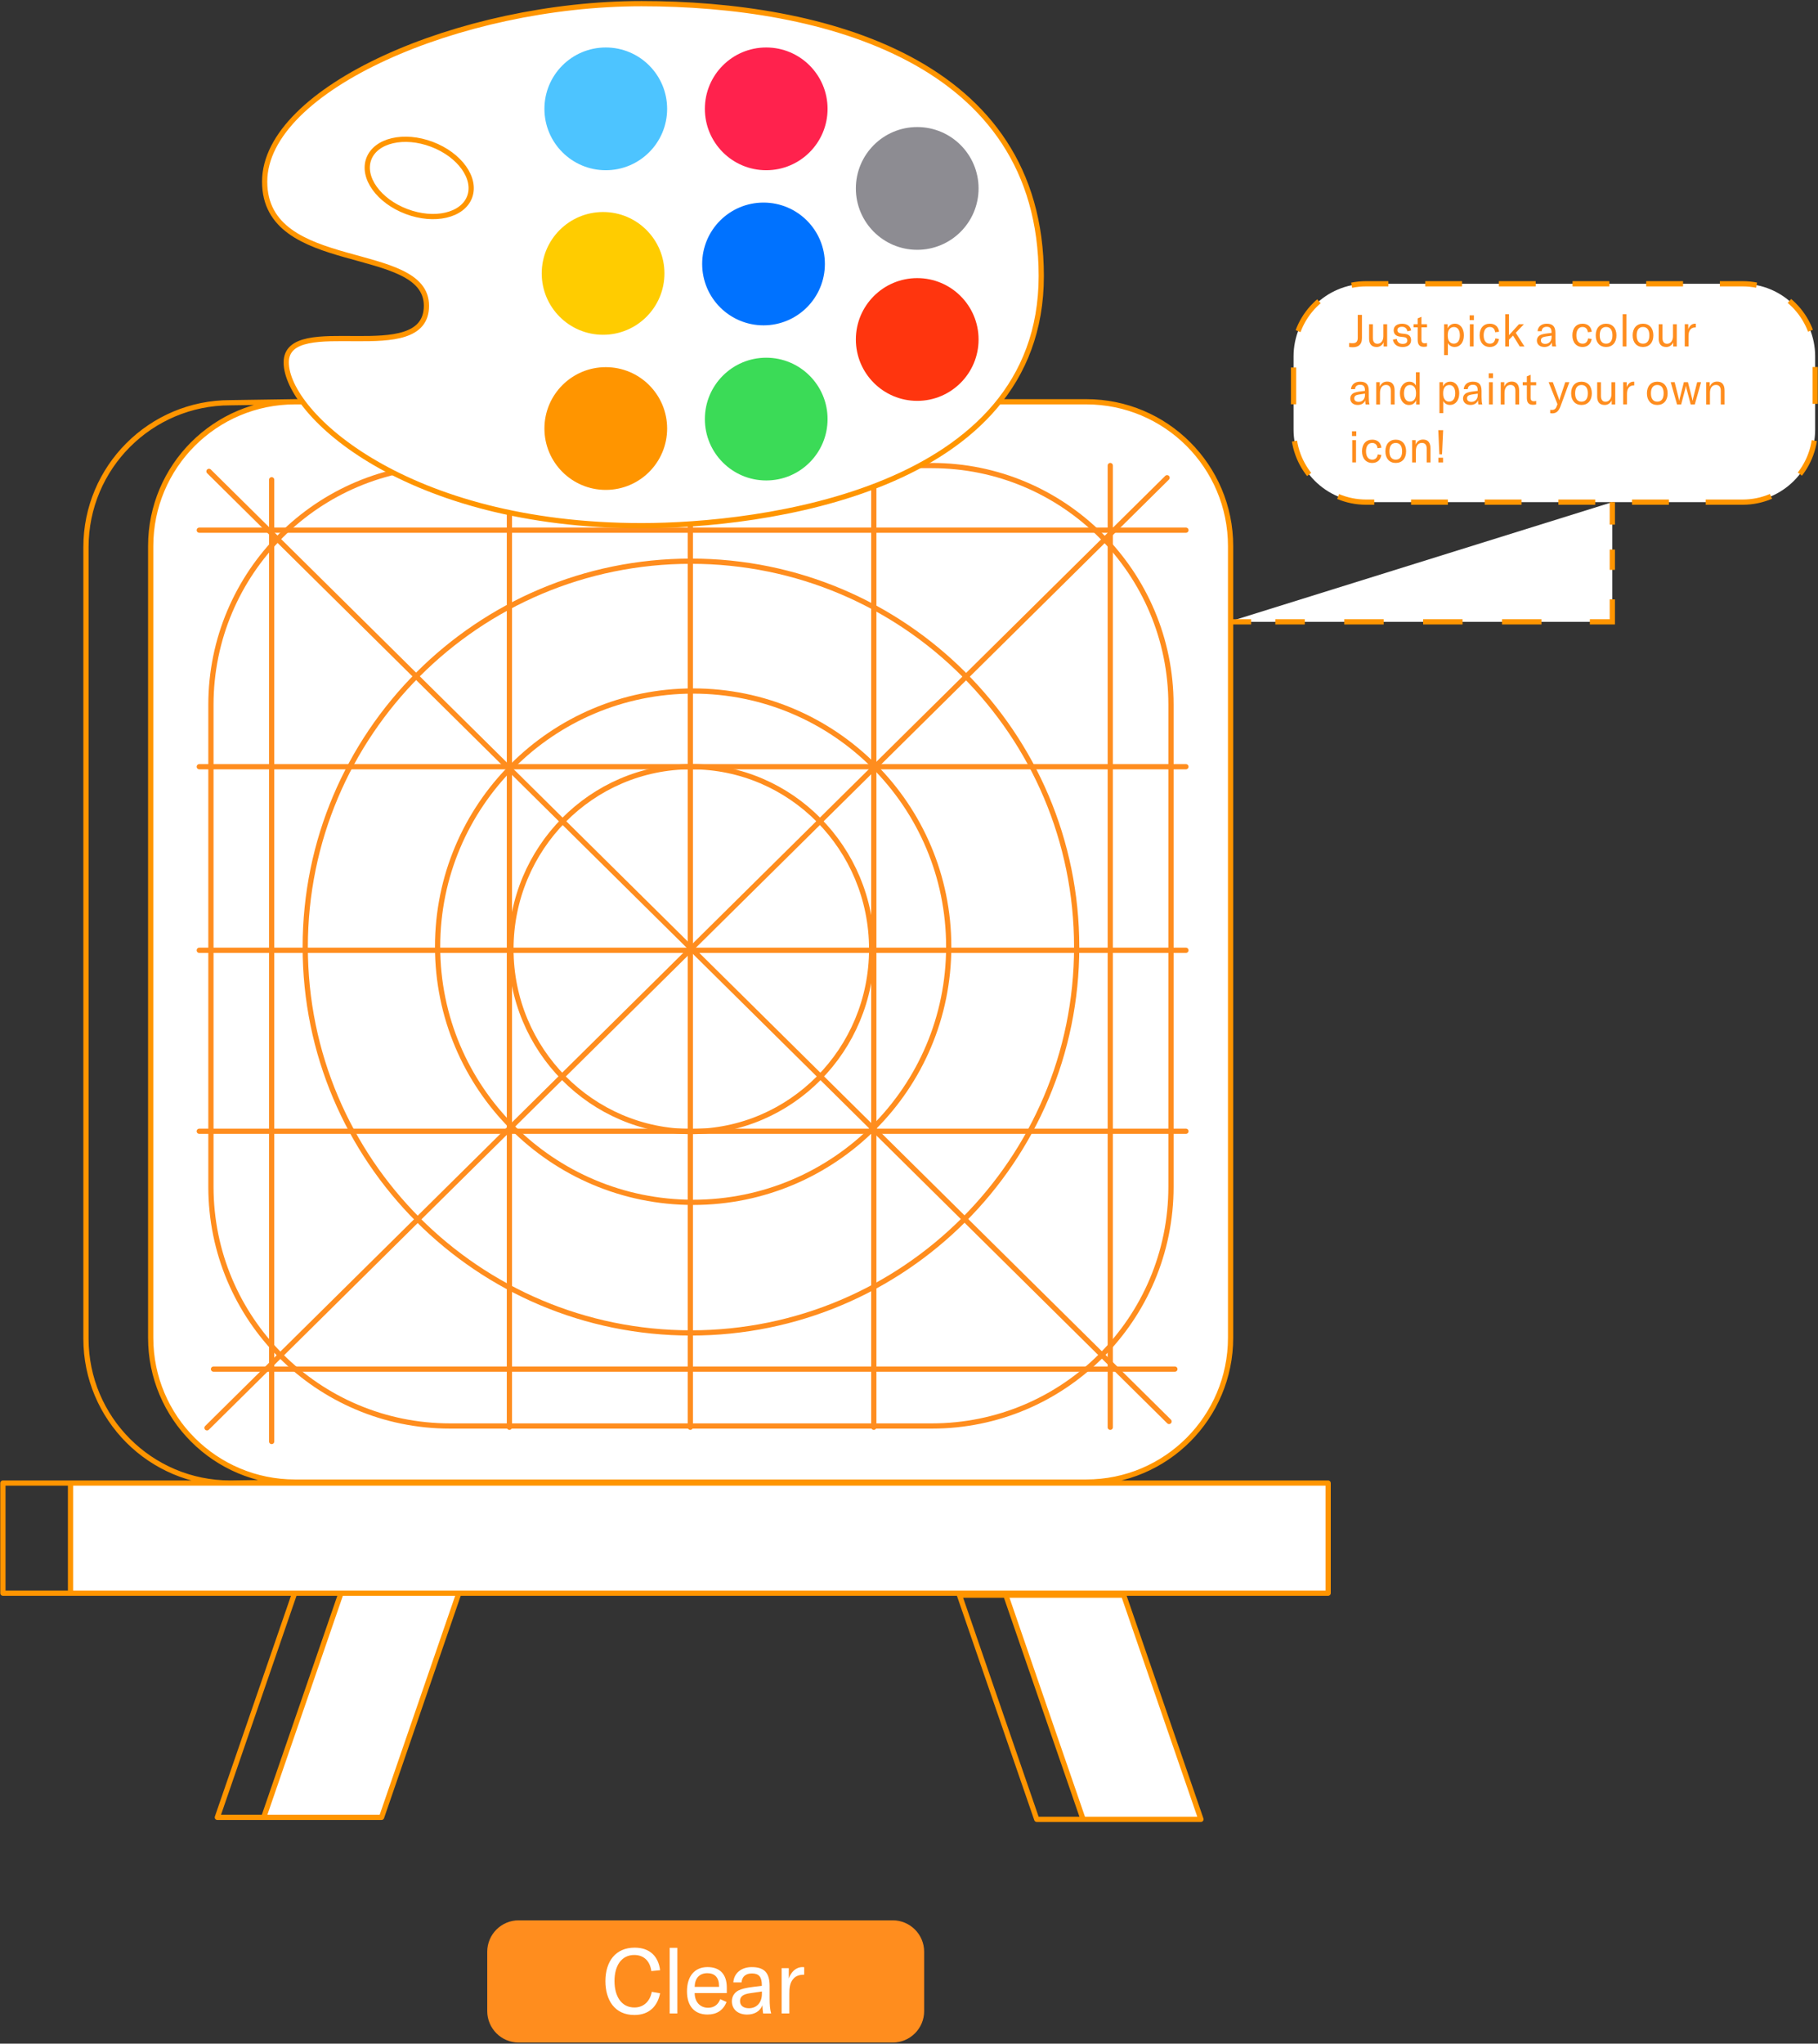 <svg width="1042" height="1171" viewBox="0 0 1042 1171" fill="none" xmlns="http://www.w3.org/2000/svg">
<rect x="0" y="0" width="1042" height="1171" fill="#333333" stroke="none"/>
<g id="paint">
<g id="clear-button">
<path id="Vector" d="M511.654 1170.38H297.299C287.339 1170.38 279.268 1162.31 279.268 1152.35V1118.37C279.268 1108.41 287.339 1100.34 297.299 1100.34H511.654C521.614 1100.34 529.685 1108.41 529.685 1118.37V1152.35C529.685 1162.31 521.614 1170.38 511.654 1170.38Z" fill="#FF8D1E"/>
<g id="Clear">
<path d="M347 1135.2C347 1123.89 352.814 1116 363.755 1116C372.734 1116 377.394 1121.29 378.339 1128.92L373.31 1129.43C372.586 1123.88 369.213 1120.2 363.51 1120.2C356.297 1120.2 352.201 1126.22 352.201 1135.14C352.201 1143.75 356.089 1150.29 363.62 1150.29C368.858 1150.29 372.55 1146.81 373.58 1141.31L378.351 1142.14C376.953 1149.1 372.488 1154.59 363.62 1154.59C352.188 1154.6 347 1145.88 347 1135.2Z" fill="white"/>
<path d="M388.237 1153.72H383.822V1116.1H388.237V1153.72Z" fill="white"/>
<path d="M416.571 1142.04H398.148C398.197 1147.12 401.264 1150.45 405.875 1150.45C409.199 1150.45 411.64 1148.68 412.781 1145.51L416.412 1147.12C414.596 1151.84 410.806 1154.33 405.569 1154.33C398.148 1154.33 393.745 1149.61 393.745 1141.05C393.745 1132.39 398.099 1127.14 405.52 1127.14C412.523 1127.14 416.571 1131.14 416.571 1138.91V1142.04ZM412.106 1137.9C412.106 1133.12 409.666 1130.63 405.409 1130.63C400.846 1130.63 398.246 1133.59 398.148 1138.47H412.106V1137.9Z" fill="white"/>
<path d="M419.478 1146.72C419.478 1144.12 420.778 1141.9 423.109 1140.6C425.084 1139.61 427.573 1138.99 431.83 1138.47L436.65 1137.9V1137.48C436.65 1132.71 434.933 1130.78 430.947 1130.78C427.414 1130.78 425.243 1132.65 425.034 1135.92H420.312C420.68 1130.63 424.826 1127.15 430.897 1127.15C437.999 1127.15 441.115 1130.36 441.115 1137.95V1144.95C441.115 1148.95 441.372 1151.7 441.998 1153.72H437.386C437.178 1152.37 437.018 1150.65 436.969 1149C435.779 1152.32 432.504 1154.35 428.248 1154.35C422.949 1154.35 419.478 1151.33 419.478 1146.72ZM436.699 1142.41V1141.11L429.646 1142.15C425.807 1142.73 424.151 1144.08 424.151 1146.62C424.151 1149.16 426.065 1150.72 429.242 1150.72C433.743 1150.72 436.699 1147.44 436.699 1142.41Z" fill="white"/>
<path d="M459.992 1127.15C460.298 1127.15 460.617 1127.15 460.924 1127.2V1131.51H460.715C458.017 1131.51 456.251 1132.28 455.012 1133.53C452.522 1136.02 452.412 1139.5 452.412 1142.61V1153.71H447.996V1127.76H452.093V1133.68C453.356 1130.06 456.054 1127.15 459.992 1127.15Z" fill="white"/>
</g>
</g>
<g id="structure">
<path d="M761.237 849.785H40.418V912.911H761.237V849.785Z" fill="white"/>
<path d="M218.688 1041.36H151.141L195.432 912.911H262.979L218.688 1041.36Z" fill="white"/>
<path d="M620.783 1042.46H688.33L644.039 914.015H576.491L620.783 1042.46Z" fill="white"/>
<path d="M622.61 849.233H169.073C123.395 849.233 86.365 812.199 86.365 766.516V312.928C86.365 267.246 123.395 230.211 169.073 230.211H622.61C668.288 230.211 705.318 267.246 705.318 312.928V766.516C705.318 812.199 668.288 849.233 622.61 849.233Z" fill="white"/>
<path d="M722.478 851.285C723.306 851.285 723.978 850.613 723.978 849.785C723.978 848.956 723.306 848.285 722.478 848.285V851.285ZM1.658 849.785V848.285C0.83 848.285 0.158 848.956 0.158 849.785H1.658ZM1.658 912.911H0.158C0.158 913.74 0.83 914.411 1.658 914.411L1.658 912.911ZM722.478 914.411C723.306 914.411 723.978 913.74 723.978 912.911C723.978 912.083 723.306 911.411 722.478 911.411V914.411ZM761.237 849.785H762.737C762.737 848.956 762.066 848.285 761.237 848.285V849.785ZM40.418 849.785V848.285C39.59 848.285 38.918 848.956 38.918 849.785H40.418ZM40.418 912.911H38.918C38.918 913.74 39.59 914.411 40.418 914.411V912.911ZM761.237 912.911V914.411C762.066 914.411 762.737 913.74 762.737 912.911H761.237ZM192.108 1042.86C192.936 1042.86 193.608 1042.19 193.608 1041.36C193.608 1040.53 192.936 1039.86 192.108 1039.86V1042.86ZM124.573 1041.36L123.155 1040.87C122.997 1041.33 123.07 1041.84 123.352 1042.23C123.633 1042.63 124.088 1042.86 124.573 1042.86V1041.36ZM168.864 912.911V911.411C168.225 911.411 167.655 911.817 167.446 912.422L168.864 912.911ZM236.4 914.411C237.228 914.411 237.9 913.74 237.9 912.911C237.9 912.083 237.228 911.411 236.4 911.411V914.411ZM218.688 1041.36V1042.86C219.328 1042.86 219.897 1042.45 220.106 1041.85L218.688 1041.36ZM151.141 1041.36L149.723 1040.87C149.564 1041.33 149.638 1041.84 149.919 1042.23C150.201 1042.63 150.656 1042.86 151.141 1042.86V1041.36ZM195.432 912.911V911.411C194.792 911.411 194.223 911.817 194.014 912.422L195.432 912.911ZM262.979 912.911L264.397 913.4C264.555 912.942 264.482 912.435 264.201 912.04C263.919 911.646 263.464 911.411 262.979 911.411V912.911ZM594.215 1042.46L592.797 1042.95C593.006 1043.56 593.575 1043.96 594.215 1043.96V1042.46ZM661.75 1043.96C662.579 1043.96 663.25 1043.29 663.25 1042.46C663.25 1041.64 662.579 1040.96 661.75 1040.96V1043.96ZM617.459 915.515C618.287 915.515 618.959 914.844 618.959 914.015C618.959 913.187 618.287 912.515 617.459 912.515V915.515ZM549.924 914.015V912.515C549.439 912.515 548.984 912.75 548.702 913.144C548.421 913.539 548.348 914.046 548.506 914.504L549.924 914.015ZM620.783 1042.46L619.365 1042.95C619.573 1043.56 620.143 1043.96 620.783 1043.96V1042.46ZM688.33 1042.46V1043.96C688.815 1043.96 689.27 1043.73 689.551 1043.33C689.833 1042.94 689.906 1042.43 689.748 1041.97L688.33 1042.46ZM644.039 914.015L645.457 913.526C645.248 912.921 644.678 912.515 644.039 912.515V914.015ZM576.491 914.015V912.515C576.006 912.515 575.551 912.75 575.27 913.144C574.988 913.539 574.915 914.046 575.073 914.504L576.491 914.015ZM131.982 849.785V851.285H131.993L132.004 851.285L131.982 849.785ZM131.982 230.763V232.263H131.993L132.004 232.263L131.982 230.763ZM722.478 848.285H1.658V851.285H722.478V848.285ZM0.158 849.785V912.911H3.158V849.785H0.158ZM1.658 914.411H722.478V911.411H1.658V914.411ZM761.237 848.285H40.418V851.285H761.237V848.285ZM38.918 849.785V912.911H41.918V849.785H38.918ZM40.418 914.411H761.237V911.411H40.418V914.411ZM762.737 912.911V849.785H759.737V912.911H762.737ZM192.108 1039.86H124.573V1042.86H192.108V1039.86ZM125.991 1041.85L170.283 913.4L167.446 912.422L123.155 1040.87L125.991 1041.85ZM168.864 914.411H236.4V911.411H168.864V914.411ZM218.688 1039.86H151.141V1042.86H218.688V1039.86ZM152.559 1041.85L196.85 913.4L194.014 912.422L149.723 1040.87L152.559 1041.85ZM195.432 914.411H262.979V911.411H195.432V914.411ZM261.561 912.422L217.27 1040.87L220.106 1041.85L264.397 913.4L261.561 912.422ZM594.215 1043.96H661.75V1040.96H594.215V1043.96ZM617.459 912.515H549.924V915.515H617.459V912.515ZM548.506 914.504L592.797 1042.95L595.633 1041.97L551.342 913.526L548.506 914.504ZM620.783 1043.96H688.33V1040.96H620.783V1043.96ZM689.748 1041.97L645.457 913.526L642.62 914.504L686.912 1042.95L689.748 1041.97ZM644.039 912.515H576.491V915.515H644.039V912.515ZM575.073 914.504L619.365 1042.95L622.201 1041.97L577.909 913.526L575.073 914.504ZM169.051 847.733L131.959 848.285L132.004 851.285L169.095 850.733L169.051 847.733ZM131.982 848.285C87.133 848.285 50.774 811.922 50.774 767.068H47.774C47.774 813.579 85.475 851.285 131.982 851.285V848.285ZM50.774 767.068V313.48H47.774V767.068H50.774ZM50.774 313.48C50.774 268.626 87.133 232.263 131.982 232.263V229.263C85.475 229.263 47.774 266.969 47.774 313.48H50.774ZM132.004 232.263L169.095 231.711L169.051 228.712L131.959 229.264L132.004 232.263ZM622.61 847.733H169.073V850.733H622.61V847.733ZM169.073 847.733C124.224 847.733 87.865 811.37 87.865 766.516H84.865C84.865 813.027 122.567 850.733 169.073 850.733V847.733ZM87.865 766.516V312.928H84.865V766.516H87.865ZM87.865 312.928C87.865 268.074 124.224 231.711 169.073 231.711V228.711C122.567 228.711 84.865 266.417 84.865 312.928H87.865ZM169.073 231.711H622.61V228.711H169.073V231.711ZM622.61 231.711C667.459 231.711 703.818 268.074 703.818 312.928H706.818C706.818 266.417 669.116 228.711 622.61 228.711V231.711ZM703.818 312.928V766.516H706.818V312.928H703.818ZM703.818 766.516C703.818 811.37 667.459 847.733 622.61 847.733V850.733C669.116 850.733 706.818 813.027 706.818 766.516H703.818Z" fill="#FF9500"/>
</g>
<g id="paint-screen">
<path id="Vector_2" d="M119.777 270.092L670.054 814.493" stroke="#FF8D1E" stroke-width="3" stroke-miterlimit="10" stroke-linecap="round" stroke-linejoin="round"/>
<path id="Vector_3" d="M668.913 273.747L118.648 818.16" stroke="#FF8D1E" stroke-width="3" stroke-miterlimit="10" stroke-linecap="round" stroke-linejoin="round"/>
<path id="Vector_4" d="M534.076 817.093H257.975C182.258 817.093 120.893 755.709 120.893 679.996V403.864C120.893 328.14 182.271 266.767 257.975 266.767H534.076C609.792 266.767 671.158 328.152 671.158 403.864V679.996C671.17 755.709 609.792 817.093 534.076 817.093Z" stroke="#FF8D1E" stroke-width="3" stroke-miterlimit="10" stroke-linecap="round" stroke-linejoin="round"/>
<path id="Vector_5" d="M636.36 266.755V817.829" stroke="#FF8D1E" stroke-width="3" stroke-miterlimit="10" stroke-linecap="round" stroke-linejoin="round"/>
<path id="Vector_6" d="M500.824 266.755V817.829" stroke="#FF8D1E" stroke-width="3" stroke-miterlimit="10" stroke-linecap="round" stroke-linejoin="round"/>
<path id="Vector_7" d="M395.658 266.755V817.829" stroke="#FF8D1E" stroke-width="3" stroke-miterlimit="10" stroke-linecap="round" stroke-linejoin="round"/>
<path id="Vector_8" d="M291.976 266.755V817.829" stroke="#FF8D1E" stroke-width="3" stroke-miterlimit="10" stroke-linecap="round" stroke-linejoin="round"/>
<path id="Vector_9" d="M155.703 274.9V825.974" stroke="#FF8D1E" stroke-width="3" stroke-miterlimit="10" stroke-linecap="round" stroke-linejoin="round"/>
<path id="Vector_10" d="M114.221 303.79H679.719" stroke="#FF8D1E" stroke-width="3" stroke-miterlimit="10" stroke-linecap="round" stroke-linejoin="round"/>
<path id="Vector_11" d="M114.221 439.328H679.719" stroke="#FF8D1E" stroke-width="3" stroke-miterlimit="10" stroke-linecap="round" stroke-linejoin="round"/>
<path id="Vector_12" d="M114.221 544.519H679.719" stroke="#FF8D1E" stroke-width="3" stroke-miterlimit="10" stroke-linecap="round" stroke-linejoin="round"/>
<path id="Vector_13" d="M114.221 648.212H679.719" stroke="#FF8D1E" stroke-width="3" stroke-miterlimit="10" stroke-linecap="round" stroke-linejoin="round"/>
<path id="Vector_14" d="M122.377 784.5H673.39" stroke="#FF8D1E" stroke-width="3" stroke-miterlimit="10" stroke-linecap="round" stroke-linejoin="round"/>
<path id="Vector_15" d="M396.222 648.384C453.314 648.384 499.597 601.58 499.597 543.844C499.597 486.108 453.314 439.304 396.222 439.304C339.129 439.304 292.846 486.108 292.846 543.844C292.846 601.58 339.129 648.384 396.222 648.384Z" stroke="#FF8D1E" stroke-width="3" stroke-miterlimit="10" stroke-linecap="round" stroke-linejoin="round"/>
<path id="Vector_16" d="M397.289 688.939C478.186 688.939 543.766 623.351 543.766 542.445C543.766 461.539 478.186 395.952 397.289 395.952C316.392 395.952 250.812 461.539 250.812 542.445C250.812 623.351 316.392 688.939 397.289 688.939Z" stroke="#FF8D1E" stroke-width="3" stroke-miterlimit="10" stroke-linecap="round" stroke-linejoin="round"/>
<path id="Vector_17" d="M396.026 763.768C518.123 763.768 617.103 664.777 617.103 542.666C617.103 420.555 518.123 321.564 396.026 321.564C273.928 321.564 174.948 420.555 174.948 542.666C174.948 664.777 273.928 763.768 396.026 763.768Z" stroke="#FF8D1E" stroke-width="3" stroke-miterlimit="10" stroke-linecap="round" stroke-linejoin="round"/>
</g>
<g id="colour-palette">
<path id="Vector_18" d="M367.679 301.213C435.3 301.213 596.803 281.856 596.803 158.204C596.803 34.551 471.619 2.093 367.679 2.093C263.74 2.093 151.692 50.781 151.692 104.106C151.692 157.431 244.421 138.883 244.421 175.206C244.421 211.529 164.056 178.297 164.056 207.664C164.056 237.044 232.842 301.213 367.679 301.213Z" fill="white" stroke="#FF9500" stroke-width="3" stroke-miterlimit="10"/>
<path id="Vector_19" d="M437.619 186.418C457.04 186.418 472.785 170.672 472.785 151.248C472.785 131.825 457.04 116.079 437.619 116.079C418.197 116.079 402.453 131.825 402.453 151.248C402.453 170.672 418.197 186.418 437.619 186.418Z" fill="#0072FF"/>
<path id="Vector_20" d="M347.208 97.543C366.63 97.543 382.374 81.797 382.374 62.373C382.374 42.95 366.63 27.204 347.208 27.204C327.787 27.204 312.042 42.95 312.042 62.373C312.042 81.797 327.787 97.543 347.208 97.543Z" fill="#4DC4FF"/>
<path id="Vector_21" d="M439.164 97.543C458.586 97.543 474.33 81.797 474.33 62.373C474.33 42.95 458.586 27.204 439.164 27.204C419.743 27.204 403.999 42.95 403.999 62.373C403.999 81.797 419.743 97.543 439.164 97.543Z" fill="#FF224D"/>
<path id="Vector_22" d="M525.711 143.14C545.133 143.14 560.877 127.394 560.877 107.97C560.877 88.546 545.133 72.8 525.711 72.8C506.29 72.8 490.545 88.546 490.545 107.97C490.545 127.394 506.29 143.14 525.711 143.14Z" fill="#8D8C92"/>
<path id="Vector_23" d="M525.711 229.696C545.133 229.696 560.877 213.95 560.877 194.526C560.877 175.103 545.133 159.357 525.711 159.357C506.29 159.357 490.545 175.103 490.545 194.526C490.545 213.95 506.29 229.696 525.711 229.696Z" fill="#FF350E"/>
<path id="Vector_24" d="M439.164 275.305C458.586 275.305 474.33 259.559 474.33 240.135C474.33 220.712 458.586 204.966 439.164 204.966C419.743 204.966 403.999 220.712 403.999 240.135C403.999 259.559 419.743 275.305 439.164 275.305Z" fill="#3BDB57"/>
<path id="Vector_25" d="M347.208 280.715C366.63 280.715 382.374 264.969 382.374 245.545C382.374 226.122 366.63 210.376 347.208 210.376C327.787 210.376 312.042 226.122 312.042 245.545C312.042 264.969 327.787 280.715 347.208 280.715Z" fill="#FF9500"/>
<path id="Vector_26" d="M345.663 191.828C365.084 191.828 380.829 176.082 380.829 156.658C380.829 137.234 365.084 121.488 345.663 121.488C326.241 121.488 310.497 137.234 310.497 156.658C310.497 176.082 326.241 191.828 345.663 191.828Z" fill="#FFCC00"/>
<path id="Vector_27" d="M269.158 112.862C273.175 102.227 263.501 88.721 247.55 82.694C231.599 76.668 215.412 80.404 211.395 91.039C207.378 101.674 217.052 115.181 233.003 121.207C248.953 127.234 265.141 123.498 269.158 112.862Z" fill="white" stroke="#FF9500" stroke-width="3" stroke-miterlimit="10" stroke-linecap="round" stroke-linejoin="round"/>
</g>
<g id="text bubble">
<path id="Vector_28" d="M998.751 287.732H783.034C760.048 287.732 741.416 269.098 741.416 246.11V204.23C741.416 181.241 760.048 162.608 783.034 162.608H998.751C1021.74 162.608 1040.37 181.241 1040.37 204.23V246.11C1040.37 269.086 1021.74 287.732 998.751 287.732Z" fill="white"/>
<path id="Vector_29" d="M998.751 287.732H783.034C760.048 287.732 741.416 269.098 741.416 246.11V204.23C741.416 181.241 760.048 162.608 783.034 162.608H998.751C1021.74 162.608 1040.37 181.241 1040.37 204.23V246.11C1040.37 269.086 1021.74 287.732 998.751 287.732Z" stroke="#FF9500" stroke-width="3" stroke-miterlimit="10" stroke-dasharray="21.11 21.11"/>
<path id="Vector_30" d="M924.114 287.732V356.317H704.214" fill="white"/>
<path id="Vector_31" d="M924.114 287.732V300.612" stroke="#FF9500" stroke-width="3" stroke-miterlimit="10"/>
<path id="Vector_32" d="M924.114 314.891V336.297" stroke="#FF9500" stroke-width="3" stroke-miterlimit="10" stroke-dasharray="11.64 11.64"/>
<path id="Vector_33" d="M924.114 343.437V356.317H911.235" stroke="#FF9500" stroke-width="3" stroke-miterlimit="10"/>
<path id="Vector_34" d="M883.502 356.317H730.966" stroke="#FF9500" stroke-width="3" stroke-miterlimit="10" stroke-dasharray="22.61 22.61"/>
<path id="Vector_35" d="M717.093 356.317H704.214" stroke="#FF9500" stroke-width="3" stroke-miterlimit="10"/>
<g id="Vector_36">
<path d="M775.38 198.955C774.619 198.955 773.797 198.93 773.27 198.771V196.526C773.981 196.649 774.877 196.649 775.404 196.649C776.876 196.649 778.201 196.109 778.201 193.594V180.419H780.617V193.766C780.629 197.839 778.09 198.955 775.38 198.955Z" fill="#FF8D1E"/>
<path d="M784.702 193.913V185.792H786.873V193.668C786.873 195.802 787.792 196.98 789.473 196.98C791.509 196.98 792.883 195.25 792.883 192.65V185.792H795.054V198.526H793.018V196.133C792.429 197.691 790.847 198.832 789.068 198.832C785.855 198.82 784.702 196.894 784.702 193.913Z" fill="#FF8D1E"/>
<path d="M798.353 194.6L800.549 194.22C800.88 196.084 802.082 197.053 803.959 197.053C805.664 197.053 806.608 196.342 806.608 195.14C806.608 193.864 805.946 193.3 804.572 193.153L802.511 192.919C799.985 192.637 798.795 191.214 798.795 189.252C798.795 186.933 800.635 185.486 803.64 185.486C806.547 185.486 808.509 187.019 808.792 189.362L806.657 189.84C806.375 188.307 805.333 187.24 803.603 187.24C801.923 187.24 800.929 187.927 800.929 189.153C800.929 190.245 801.641 190.908 803.223 191.092L805.259 191.325C807.786 191.607 808.779 192.932 808.779 194.944C808.779 197.36 807.001 198.844 803.885 198.844C800.831 198.82 798.819 197.323 798.353 194.6Z" fill="#FF8D1E"/>
<path d="M810.177 185.78H812.545V182.443L814.716 181.523V185.78H817.905V187.559H814.716V194.612C814.716 196.06 815.28 196.698 816.58 196.698C817.144 196.698 817.476 196.624 817.905 196.514V198.501C817.341 198.648 816.838 198.734 816.016 198.734C813.268 198.734 812.557 197.053 812.557 194.686V187.559H810.19V185.78H810.177Z" fill="#FF8D1E"/>
<path d="M829.729 185.78V188.148C830.539 186.393 832.023 185.473 833.887 185.473C836.966 185.473 839.026 188.123 839.026 192.147C839.026 196.219 836.831 198.82 833.752 198.82C831.79 198.82 830.416 197.753 829.852 196.501V203.481H827.681V185.78H829.729ZM836.733 192.147C836.733 189.141 835.457 187.387 833.323 187.387C831.189 187.387 829.803 189.068 829.803 191.815V192.429C829.803 195.177 831.127 196.919 833.237 196.919C835.408 196.919 836.733 195.127 836.733 192.147Z" fill="#FF8D1E"/>
<path d="M842.314 180.689H844.779V183.413H842.314V180.689ZM842.461 185.78H844.632V198.513H842.461V185.78Z" fill="#FF8D1E"/>
<path d="M848.066 192.147C848.066 188 850.311 185.473 853.929 185.473C856.91 185.473 858.848 187.178 859.179 190.11L856.959 190.368C856.726 188.43 855.61 187.362 853.88 187.362C851.685 187.362 850.36 189.141 850.36 192.122C850.36 195.177 851.685 196.931 853.954 196.931C855.683 196.931 856.75 195.888 857.082 193.901L859.142 194.232C858.688 197.139 856.775 198.82 853.917 198.82C850.36 198.82 848.066 196.232 848.066 192.147Z" fill="#FF8D1E"/>
<path d="M867.213 192.282L864.895 194.625V198.526H862.724V180.051H864.895V192.048L870.599 185.78H873.432L868.771 190.699L873.739 198.526H871.065L867.213 192.282Z" fill="#FF8D1E"/>
<path d="M880.865 195.078C880.865 193.803 881.503 192.711 882.643 192.073C883.612 191.582 884.839 191.288 886.924 191.03L889.291 190.748V190.54C889.291 188.197 888.445 187.252 886.495 187.252C884.765 187.252 883.698 188.172 883.588 189.779H881.27C881.454 187.178 883.49 185.473 886.47 185.473C889.966 185.473 891.487 187.056 891.487 190.773V194.208C891.487 196.17 891.61 197.52 891.916 198.513H889.647C889.549 197.851 889.463 197.004 889.439 196.195C888.85 197.826 887.243 198.82 885.158 198.82C882.57 198.82 880.865 197.348 880.865 195.078ZM889.328 192.969V192.331L885.869 192.846C883.98 193.128 883.171 193.79 883.171 195.042C883.171 196.293 884.115 197.053 885.673 197.053C887.868 197.041 889.328 195.434 889.328 192.969Z" fill="#FF8D1E"/>
<path d="M901.214 192.147C901.214 188 903.458 185.473 907.077 185.473C910.057 185.473 911.995 187.178 912.326 190.11L910.106 190.368C909.873 188.43 908.757 187.362 907.028 187.362C904.832 187.362 903.507 189.141 903.507 192.122C903.507 195.177 904.832 196.931 907.101 196.931C908.831 196.931 909.898 195.888 910.229 193.901L912.29 194.232C911.836 197.139 909.922 198.82 907.064 198.82C903.507 198.82 901.214 196.232 901.214 192.147Z" fill="#FF8D1E"/>
<path d="M914.608 192.147C914.608 188 916.951 185.473 920.544 185.473C924.138 185.473 926.481 188 926.481 192.147C926.481 196.305 924.138 198.82 920.544 198.82C916.951 198.82 914.608 196.305 914.608 192.147ZM924.187 192.147C924.187 188.982 922.838 187.362 920.544 187.362C918.251 187.362 916.902 188.994 916.902 192.147C916.902 195.299 918.251 196.931 920.544 196.931C922.838 196.943 924.187 195.312 924.187 192.147Z" fill="#FF8D1E"/>
<path d="M932.209 198.526H930.038V180.051H932.209V198.526Z" fill="#FF8D1E"/>
<path d="M935.766 192.147C935.766 188 938.109 185.473 941.703 185.473C945.297 185.473 947.639 188 947.639 192.147C947.639 196.305 945.297 198.82 941.703 198.82C938.109 198.82 935.766 196.305 935.766 192.147ZM945.346 192.147C945.346 188.982 943.997 187.362 941.703 187.362C939.409 187.362 938.06 188.994 938.06 192.147C938.06 195.299 939.409 196.931 941.703 196.931C943.997 196.931 945.346 195.312 945.346 192.147Z" fill="#FF8D1E"/>
<path d="M950.694 193.913V185.792H952.865V193.668C952.865 195.802 953.785 196.98 955.465 196.98C957.501 196.98 958.875 195.25 958.875 192.65V185.792H961.046V198.526H959.01V196.133C958.421 197.691 956.839 198.832 955.06 198.832C951.847 198.82 950.694 196.894 950.694 193.913Z" fill="#FF8D1E"/>
<path d="M971.509 185.473C971.656 185.473 971.815 185.473 971.962 185.498V187.608H971.864C970.54 187.608 969.669 187.988 969.068 188.601C967.841 189.828 967.792 191.533 967.792 193.054V198.501H965.621V185.768H967.633V188.675C968.246 186.909 969.571 185.473 971.509 185.473Z" fill="#FF8D1E"/>
<path d="M773.908 228.298C773.908 227.022 774.546 225.93 775.686 225.292C776.655 224.814 777.882 224.507 779.967 224.25L782.334 223.967V223.759C782.334 221.416 781.488 220.471 779.538 220.471C777.808 220.471 776.741 221.391 776.631 222.998H774.313C774.497 220.398 776.533 218.693 779.513 218.693C783.009 218.693 784.53 220.275 784.53 223.992V227.427C784.53 229.389 784.653 230.739 784.959 231.732H782.69C782.592 231.07 782.506 230.224 782.481 229.414C781.893 231.046 780.286 232.039 778.201 232.039C775.613 232.051 773.908 230.567 773.908 228.298ZM782.359 226.188V225.55L778.9 226.065C777.011 226.347 776.201 227.01 776.201 228.261C776.201 229.512 777.146 230.273 778.704 230.273C780.912 230.26 782.359 228.653 782.359 226.188Z" fill="#FF8D1E"/>
<path d="M788.786 218.999H790.822V221.526C791.669 219.588 793.067 218.643 795.078 218.643C797.875 218.643 799.335 220.398 799.335 223.82V231.745H797.164V223.955C797.164 221.71 796.219 220.569 794.367 220.569C792.257 220.569 790.957 222.275 790.957 225.108V231.757H788.786V218.999Z" fill="#FF8D1E"/>
<path d="M802.377 225.378C802.377 221.453 804.621 218.705 807.798 218.705C809.478 218.705 810.729 219.392 811.539 220.901V213.283H813.71V231.757H811.674V229.39C810.913 231.095 809.54 232.064 807.553 232.064C804.462 232.052 802.377 229.377 802.377 225.378ZM811.6 225.673V225.084C811.6 222.311 810.276 220.606 808.141 220.606C805.97 220.606 804.682 222.361 804.682 225.366C804.682 228.347 805.983 230.126 808.141 230.126C810.251 230.138 811.6 228.408 811.6 225.673Z" fill="#FF8D1E"/>
<path d="M827.08 218.999V221.367C827.889 219.613 829.373 218.693 831.238 218.693C834.316 218.693 836.377 221.342 836.377 225.366C836.377 229.439 834.182 232.039 831.103 232.039C829.14 232.039 827.767 230.972 827.202 229.721V236.701H825.031V218.999H827.08ZM834.083 225.378C834.083 222.373 832.808 220.619 830.674 220.619C828.539 220.619 827.153 222.299 827.153 225.047V225.66C827.153 228.408 828.478 230.15 830.588 230.15C832.759 230.138 834.083 228.347 834.083 225.378Z" fill="#FF8D1E"/>
<path d="M838.536 228.298C838.536 227.022 839.174 225.93 840.314 225.292C841.283 224.814 842.51 224.507 844.595 224.25L846.962 223.967V223.759C846.962 221.416 846.116 220.471 844.166 220.471C842.436 220.471 841.369 221.391 841.259 222.998H838.941C839.125 220.398 841.161 218.693 844.141 218.693C847.637 218.693 849.158 220.275 849.158 223.992V227.427C849.158 229.389 849.281 230.739 849.587 231.732H847.318C847.22 231.07 847.134 230.224 847.11 229.414C846.521 231.046 844.914 232.039 842.829 232.039C840.253 232.051 838.536 230.567 838.536 228.298ZM846.999 226.188V225.55L843.54 226.065C841.651 226.347 840.842 227.01 840.842 228.261C840.842 229.512 841.786 230.273 843.344 230.273C845.552 230.26 846.999 228.653 846.999 226.188Z" fill="#FF8D1E"/>
<path d="M853.267 213.909H855.732V216.632H853.267V213.909ZM853.414 218.999H855.585V231.733H853.414V218.999Z" fill="#FF8D1E"/>
<path d="M860.16 218.999H862.196V221.526C863.043 219.588 864.441 218.643 866.453 218.643C869.249 218.643 870.709 220.398 870.709 223.82V231.745H868.538V223.955C868.538 221.71 867.593 220.569 865.741 220.569C863.631 220.569 862.331 222.275 862.331 225.108V231.757H860.16V218.999Z" fill="#FF8D1E"/>
<path d="M872.745 218.999H875.112V215.663L877.283 214.743V218.999H880.472V220.778H877.283V227.832C877.283 229.279 877.848 229.917 879.148 229.917C879.712 229.917 880.043 229.843 880.472 229.733V231.72C879.908 231.867 879.405 231.953 878.583 231.953C875.836 231.953 875.125 230.273 875.125 227.905V220.778H872.757V218.999H872.745Z" fill="#FF8D1E"/>
<path d="M888.506 236.762V234.848C888.838 234.873 889.144 234.897 889.426 234.897C890.959 234.897 891.745 234.21 892.333 232.53L892.664 231.585L887.599 218.999H890.015L893.278 227.868C893.511 228.506 893.633 229.009 893.707 229.377H893.756C893.83 229.021 893.989 228.506 894.185 227.868L897.141 218.999H899.484L894.517 232.554C893.339 235.793 891.818 236.86 889.672 236.86C889.291 236.86 888.911 236.836 888.506 236.762Z" fill="#FF8D1E"/>
<path d="M900.502 225.378C900.502 221.232 902.845 218.705 906.439 218.705C910.033 218.705 912.375 221.232 912.375 225.378C912.375 229.537 910.033 232.051 906.439 232.051C902.845 232.051 900.502 229.524 900.502 225.378ZM910.082 225.378C910.082 222.213 908.733 220.594 906.439 220.594C904.145 220.594 902.796 222.226 902.796 225.378C902.796 228.531 904.145 230.162 906.439 230.162C908.733 230.162 910.082 228.531 910.082 225.378Z" fill="#FF8D1E"/>
<path d="M915.43 227.132V219.012H917.601V226.887C917.601 229.021 918.521 230.199 920.201 230.199C922.237 230.199 923.611 228.469 923.611 225.869V219.012H925.782V231.745H923.746V229.353C923.157 230.911 921.575 232.051 919.796 232.051C916.57 232.051 915.43 230.113 915.43 227.132Z" fill="#FF8D1E"/>
<path d="M936.232 218.693C936.38 218.693 936.539 218.693 936.686 218.717V220.827H936.588C935.263 220.827 934.393 221.207 933.791 221.821C932.565 223.047 932.516 224.753 932.516 226.274V231.72H930.345V218.987H932.356V221.894C932.97 220.128 934.294 218.693 936.232 218.693Z" fill="#FF8D1E"/>
<path d="M943.947 225.378C943.947 221.232 946.29 218.705 949.884 218.705C953.478 218.705 955.821 221.232 955.821 225.378C955.821 229.537 953.478 232.051 949.884 232.051C946.29 232.051 943.947 229.524 943.947 225.378ZM953.527 225.378C953.527 222.213 952.178 220.594 949.884 220.594C947.59 220.594 946.241 222.226 946.241 225.378C946.241 228.531 947.59 230.162 949.884 230.162C952.178 230.162 953.527 228.531 953.527 225.378Z" fill="#FF8D1E"/>
<path d="M957.599 218.999H959.844L962.138 228.089C962.236 228.543 962.346 229.083 962.42 229.598H962.469C962.542 229.083 962.702 228.555 962.8 228.089L965.118 218.999H967.461L969.779 228.089C969.877 228.543 970.037 229.083 970.11 229.598H970.159C970.233 229.083 970.343 228.555 970.441 228.089L972.735 218.999H974.98L971.386 231.732H969.019L966.602 222.557C966.504 222.152 966.369 221.514 966.32 221.134H966.271C966.222 221.514 966.087 222.152 965.989 222.557L963.573 231.732H961.205L957.599 218.999Z" fill="#FF8D1E"/>
<path d="M977.899 218.999H979.935V221.526C980.781 219.588 982.18 218.643 984.191 218.643C986.988 218.643 988.448 220.398 988.448 223.82V231.745H986.277V223.955C986.277 221.71 985.332 220.569 983.48 220.569C981.37 220.569 980.07 222.275 980.07 225.108V231.757H977.899V218.999Z" fill="#FF8D1E"/>
<path d="M774.901 247.128H777.367V249.851H774.901V247.128ZM775.048 252.219H777.22V264.952H775.048V252.219Z" fill="#FF8D1E"/>
<path d="M780.654 258.597C780.654 254.451 782.899 251.924 786.517 251.924C789.498 251.924 791.435 253.629 791.767 256.561L789.547 256.819C789.314 254.881 788.197 253.813 786.468 253.813C784.272 253.813 782.948 255.592 782.948 258.573C782.948 261.627 784.272 263.382 786.542 263.382C788.271 263.382 789.338 262.339 789.669 260.352L791.73 260.683C791.276 263.59 789.363 265.271 786.505 265.271C782.948 265.271 780.654 262.67 780.654 258.597Z" fill="#FF8D1E"/>
<path d="M794.048 258.597C794.048 254.451 796.391 251.924 799.985 251.924C803.578 251.924 805.921 254.451 805.921 258.597C805.921 262.756 803.578 265.271 799.985 265.271C796.391 265.271 794.048 262.744 794.048 258.597ZM803.628 258.597C803.628 255.433 802.278 253.813 799.985 253.813C797.691 253.813 796.342 255.445 796.342 258.597C796.342 261.75 797.691 263.382 799.985 263.382C802.278 263.382 803.628 261.75 803.628 258.597Z" fill="#FF8D1E"/>
<path d="M809.356 252.219H811.392V254.746C812.238 252.807 813.636 251.863 815.648 251.863C818.445 251.863 819.904 253.617 819.904 257.04V264.964H817.733V257.174C817.733 254.93 816.789 253.789 814.937 253.789C812.827 253.789 811.527 255.494 811.527 258.328V264.976H809.356V252.219Z" fill="#FF8D1E"/>
<path d="M824.357 246.49H827.153L826.515 260.327H824.982L824.357 246.49ZM827.104 264.964H824.406V262.265H827.104V264.964Z" fill="#FF8D1E"/>
</g>
</g>
</g>
</svg>
